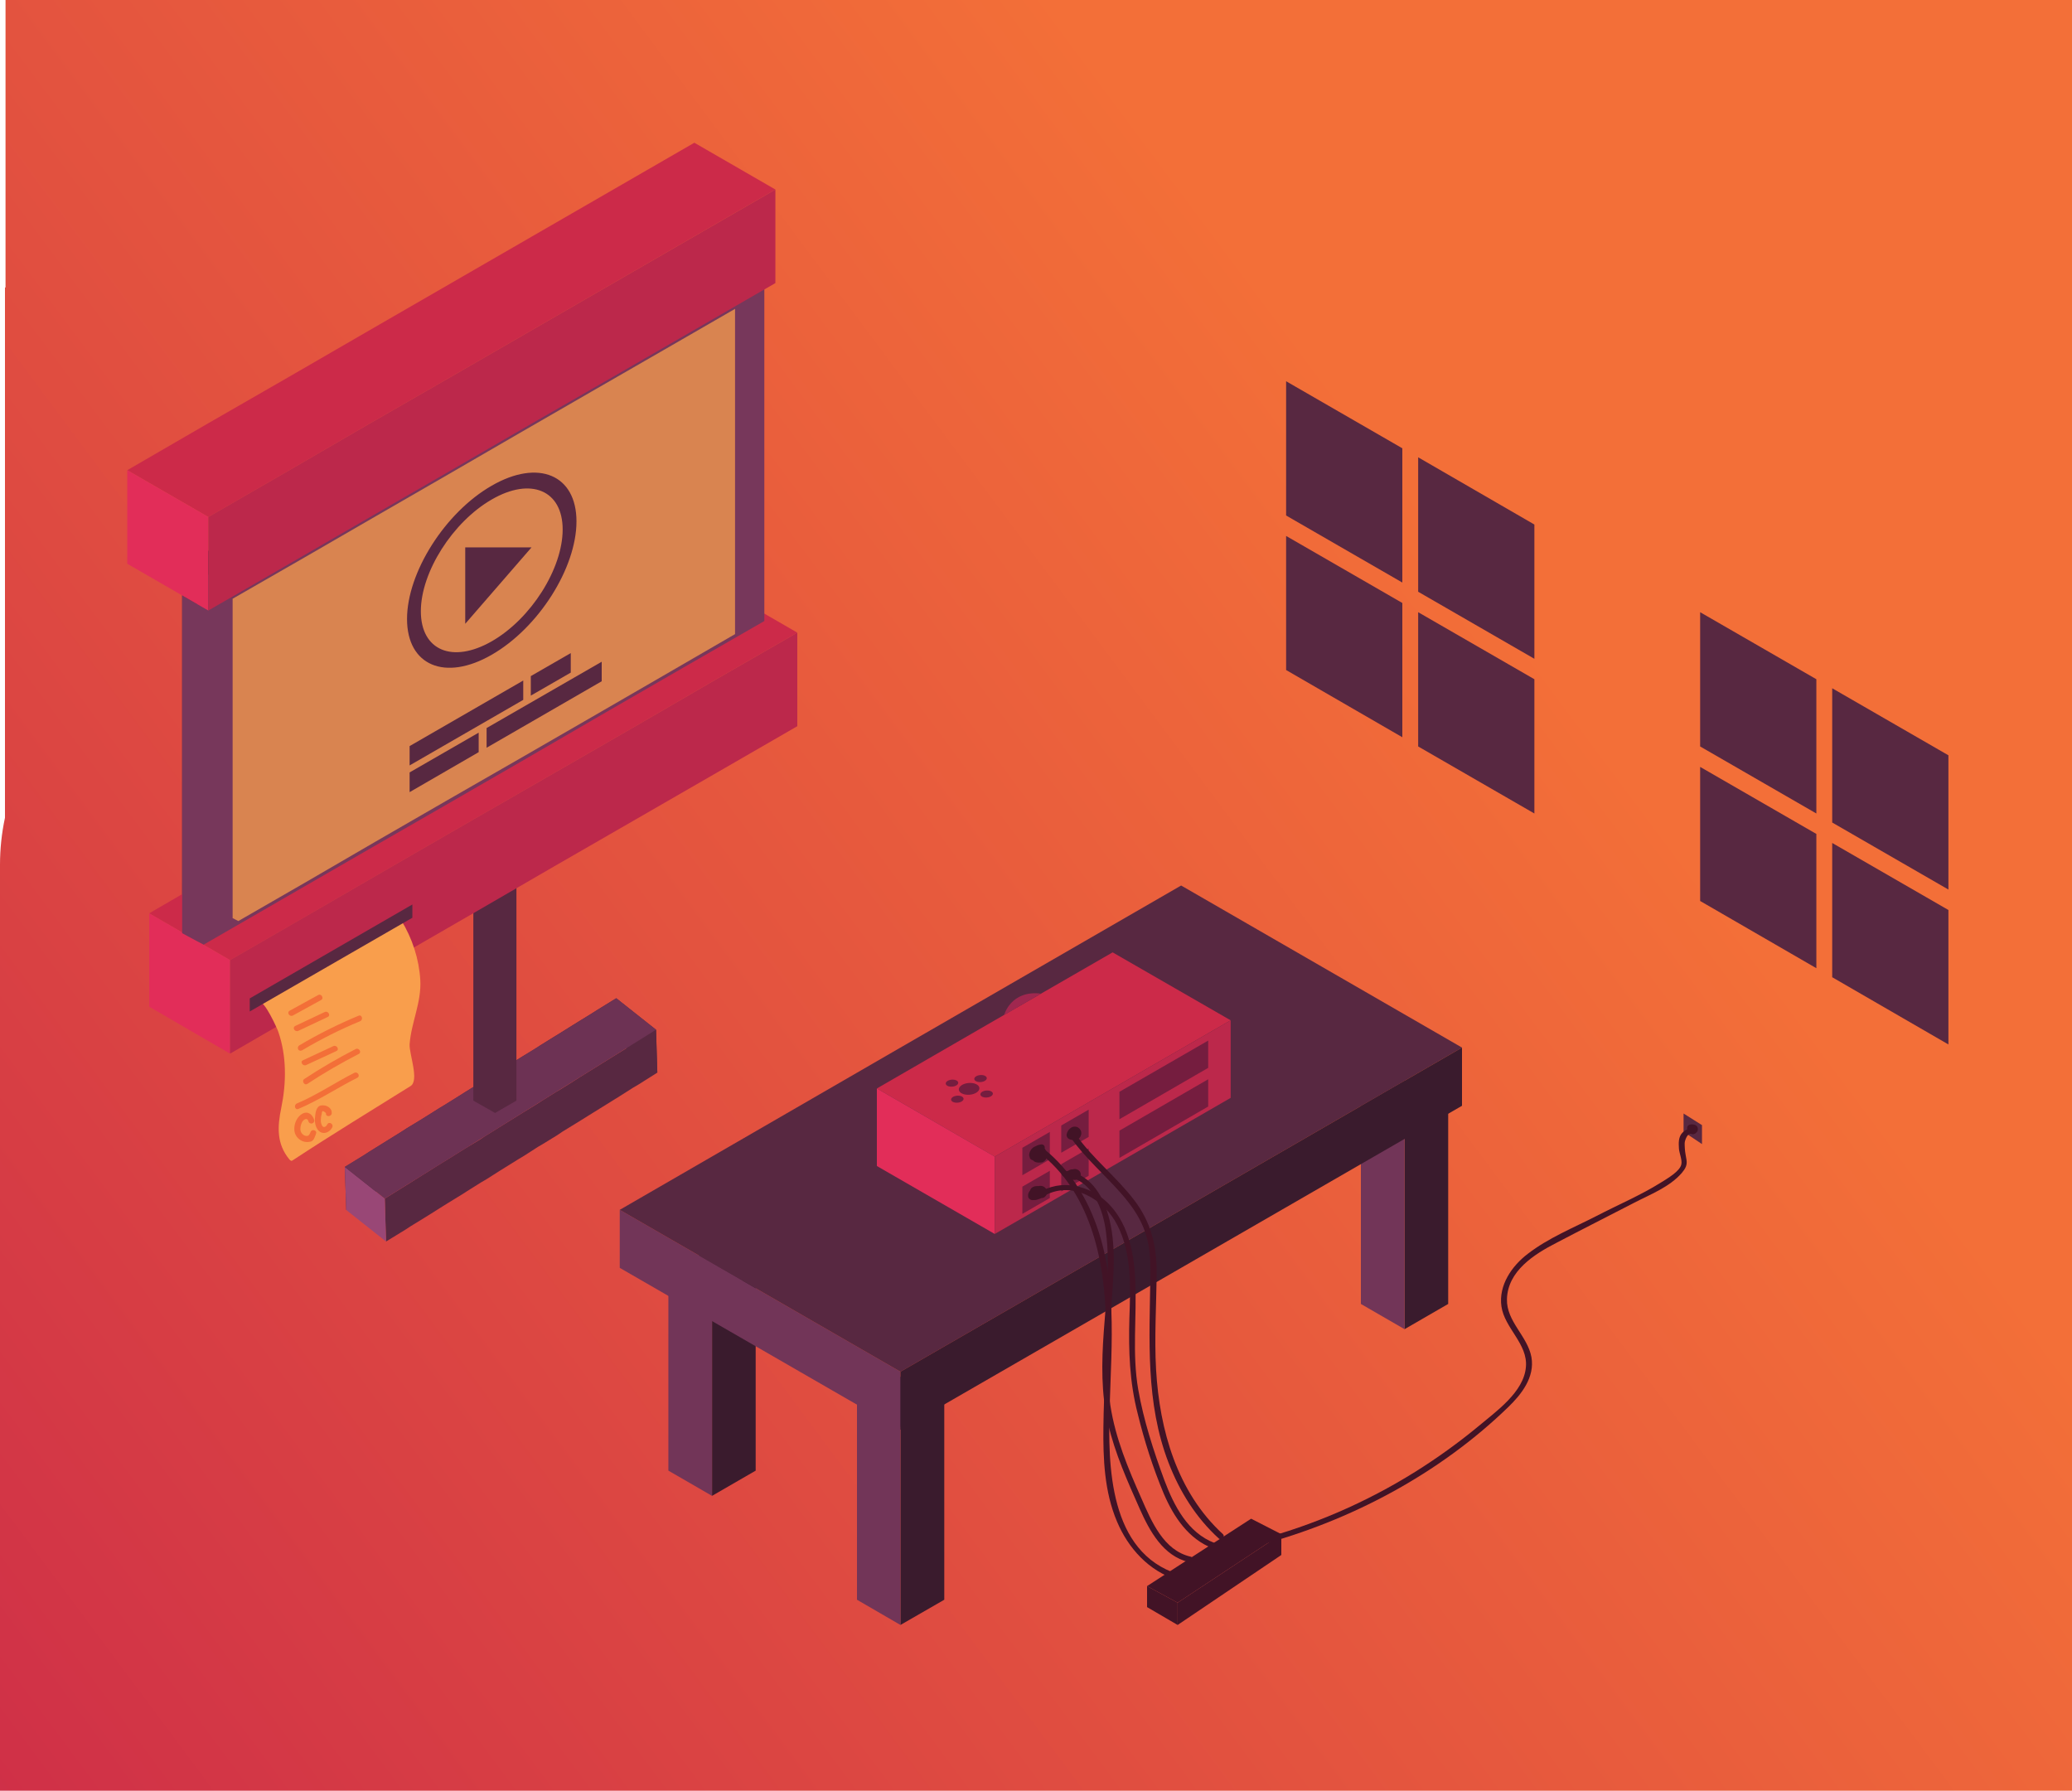 <?xml version="1.0" encoding="utf-8"?>
<!-- Generator: Adobe Illustrator 23.0.0, SVG Export Plug-In . SVG Version: 6.00 Build 0)  -->
<svg version="1.1" id="Layer_1" xmlns="http://www.w3.org/2000/svg" xmlns:xlink="http://www.w3.org/1999/xlink" x="0px" y="0px"
	 viewBox="0 0 1125 972.3" style="enable-background:new 0 0 1125 972.3;" xml:space="preserve">
<style type="text/css">
	.st0{fill:url(#SVGID_1_);}
	.st1{fill:#582841;}
	.st2{fill:#994776;}
	.st3{fill:#6D3254;}
	.st4{fill:#CC2A49;}
	.st5{fill:#E22D59;}
	.st6{fill:#BC284B;}
	.st7{fill:#77375B;}
	.st8{opacity:0.75;fill:#F99E4C;enable-background:new    ;}
	.st9{fill:#3A1B2D;}
	.st10{fill:#723558;}
	.st11{fill:#A0274F;}
	.st12{fill:#751D3F;}
	.st13{fill:#421326;}
	.st14{fill:#F99E4C;}
	.st15{fill:#F36F38;}
</style>
<g>
	
		<linearGradient id="SVGID_1_" gradientUnits="userSpaceOnUse" x1="-136.917" y1="236.808" x2="803.196" y2="-463.223" gradientTransform="matrix(1 0 0 1 0 772)">
		<stop  offset="3.000000e-02" style="stop-color:#CC2A49"/>
		<stop  offset="1" style="stop-color:#F36F38"/>
	</linearGradient>
	<path class="st0" d="M3,0v156.1H2.7v287.9C0.9,452.4,0,460.9,0,469.5v502.8h1127V0H3z"/>
</g>
<g>
	<polygon class="st1" points="324.2,548.4 321.4,550.2 313.9,554.8 311,556.6 303.5,561.3 300.7,563 293.3,567.6 290.4,569.5 
		283,574 280.1,575.8 272.6,580.5 269.7,582.2 262.3,586.9 259.4,588.7 252,593.3 249.2,595.1 241.7,599.8 238.8,601.5 231.4,606.2 
		228.5,608 221,612.5 218.1,614.4 210.7,619 207.8,620.8 200.4,625.4 197.6,627.3 187.2,633.6 188,657 198.3,650.5 201.2,648.8 
		208.6,644.1 211.5,642.3 218.9,637.7 221.9,635.9 229.2,631.2 232.1,629.5 239.6,624.9 242.4,623 249.9,618.5 252.8,616.6 
		260.2,612 263.1,610.2 270.5,605.6 273.4,603.8 280.8,599.2 283.7,597.4 291.2,592.7 294,591 301.5,586.3 304.4,584.5 311.8,579.8 
		314.6,578.1 322.1,573.4 325,571.6 335.3,565.2 334.6,542 	"/>
	<polygon class="st1" points="345.9,565.5 343,567.4 335.5,572 332.6,573.8 325.2,578.4 322.3,580.2 314.9,584.8 312.1,586.6 
		304.6,591.3 301.7,593 294.2,597.7 291.4,599.5 283.9,604.1 281,605.9 273.6,610.5 270.7,612.3 263.3,616.9 260.5,618.8 253,623.3 
		250.1,625.1 242.6,629.8 239.8,631.5 232.3,636.2 229.4,638 222.1,642.6 219.2,644.4 208.9,650.8 209.6,674.1 219.9,667.8 
		222.8,665.9 230.3,661.3 233.2,659.5 240.5,654.9 243.4,653.1 250.9,648.5 253.7,646.7 261.2,642 264.1,640.3 271.5,635.6 
		274.4,633.8 281.8,629.2 284.8,627.4 292.1,622.7 295,621 302.5,616.4 305.3,614.5 312.8,609.9 315.7,608.1 323.1,603.5 326,601.7 
		333.4,597.1 336.3,595.3 343.7,590.6 346.6,588.9 356.9,582.4 356.2,559.1 	"/>
	<polygon class="st2" points="187.2,633.6 208.9,650.8 209.6,674.1 188,657 	"/>
	<polygon class="st1" points="335.3,565.2 356.9,582.4 356.2,559.1 334.6,542 	"/>
	<polygon class="st3" points="187.2,633.6 208.9,650.8 356.2,559.1 334.6,542 	"/>
	<polygon class="st1" points="362.8,154.8 318.8,180.2 274.8,205.7 230.8,231.1 186.8,256.4 142.9,281.8 98.9,307.3 98.9,356.8 
		98.9,358 98.9,406.3 98.9,407.5 98.9,455.9 98.9,457.2 98.9,506.7 142.9,481.3 186.8,455.9 230.8,430.5 274.8,405.1 318.8,379.7 
		362.8,354.3 406.8,328.9 406.8,279.4 406.8,278.1 406.8,229.8 406.8,228.6 406.8,180.2 406.8,179 406.8,129.5 	"/>
	<polygon class="st1" points="268.8,440.6 257,447.3 257,457.9 257,460.8 257,468.4 257,471.3 257,479 257,481.9 257,489.4 
		257,492.3 257,499.9 257,502.9 257,510.5 257,513.4 257,521 257,523.9 257,531.6 257,534.5 257,542.1 257,545 257,552.5 257,555.6 
		257,563.1 257,566 257,573.6 257,576.5 257,584.1 257,587.1 257,597.6 268.8,604.3 280.4,597.6 280.4,587.1 280.4,584.1 
		280.4,576.5 280.4,573.6 280.4,566 280.4,563.1 280.4,555.6 280.4,552.5 280.4,545 280.4,542.1 280.4,534.5 280.4,531.6 
		280.4,523.9 280.4,521 280.4,513.4 280.4,510.5 280.4,502.9 280.4,499.9 280.4,492.3 280.4,489.4 280.4,481.9 280.4,479 
		280.4,471.3 280.4,468.4 280.4,460.8 280.4,457.9 280.4,447.3 	"/>
	<polygon class="st4" points="388.9,318.1 345,343.5 300.9,368.8 256.9,394.3 212.9,419.7 168.9,445 124.9,470.4 81,495.9 
		124.9,521.3 168.9,495.9 212.9,470.4 256.9,445 300.9,419.7 345,394.3 388.9,368.8 432.9,343.5 	"/>
	<polygon class="st5" points="81,495.9 81,546.6 124.9,572.1 124.9,521.3 	"/>
	<polygon class="st6" points="388.9,368.8 345,394.3 300.9,419.7 256.9,445 212.9,470.4 168.9,495.9 124.9,521.3 124.9,572.1 
		168.9,546.6 212.9,521.3 256.9,495.9 300.9,470.4 345,445 388.9,419.7 432.9,394.3 432.9,343.5 	"/>
	<polygon class="st7" points="98.9,323.3 98.9,506.7 107.1,511.1 107.1,328 	"/>
	<polygon class="st7" points="371,163.1 327,188.5 283.1,213.9 239.1,239.3 195.1,264.7 151.1,290.2 107.1,315.5 107.1,328 
		107.1,511.1 110.6,512.9 151.3,489.4 195.1,464.1 239.1,438.8 283.1,413.4 327,387.9 371,362.5 415,337.2 415,287.6 415,286.3 
		415,238 415,236.8 415,188.5 415,187.3 415,137.7 	"/>
	<polygon class="st8" points="360.1,190.2 321.2,212.6 282.2,235.1 243.2,257.7 204.2,280.2 165.3,302.7 126.3,325.1 126.3,336.2 
		126.3,498.5 129.4,500.1 165.5,479.3 204.2,456.8 243.2,434.3 282.2,411.9 321.2,389.4 360.1,366.9 399.1,344.3 399.1,300.4 
		399.1,299.4 399.1,256.5 399.1,255.5 399.1,212.6 399.1,211.6 399.1,167.7 	"/>
	<polygon class="st4" points="377,77.5 333,102.9 289,128.3 245,153.7 201,179.1 157.1,204.5 113.1,229.8 69.1,255.3 113.1,280.7 
		157.1,255.3 201,229.8 245,204.5 289,179.1 333,153.7 377,128.3 421,102.9 	"/>
	<polygon class="st5" points="69.1,255.3 69.1,306.1 113.1,331.5 113.1,280.7 	"/>
	<polygon class="st6" points="377,128.3 333,153.7 289,179.1 245,204.5 201,229.8 157.1,255.3 113.1,280.7 113.1,331.5 157.1,306.1 
		201,280.7 245,255.3 289,229.8 333,204.5 377,179.1 421,153.7 421,102.9 	"/>
	<polygon class="st1" points="698.3,207 698.3,279.9 761.4,316.3 761.4,243.4 	"/>
	<polygon class="st1" points="698.3,291 698.3,363.8 761.4,400.3 761.4,327.4 	"/>
	<polygon class="st1" points="770,248.3 770,321.3 833.1,357.7 833.1,284.8 	"/>
	<polygon class="st1" points="770,332.4 770,405.3 833.1,441.7 833.1,368.8 	"/>
	<polygon class="st1" points="923.1,332.4 923.1,405.3 986.2,441.7 986.2,368.8 	"/>
	<polygon class="st1" points="923.1,416.4 923.1,489.2 986.2,525.7 986.2,452.8 	"/>
	<polygon class="st1" points="994.8,373.7 994.8,446.6 1057.9,483 1057.9,410.1 	"/>
	<polygon class="st1" points="994.8,457.7 994.8,530.6 1057.9,567.1 1057.9,494.1 	"/>
	<path class="st1" d="M267,355.5c-25.3,14.6-46,5.9-46-19.4s20.7-57.9,46-72.4c25.3-14.6,46-5.9,46,19.4S292.4,340.9,267,355.5z
		 M267,271.2c-21.2,12.2-38.5,39.4-38.5,60.7s17.2,28.5,38.5,16.3s38.5-39.4,38.5-60.7C305.5,266.2,288.2,258.9,267,271.2L267,271.2
		z"/>
	<polygon class="st1" points="288.6,297.2 252.6,297.2 252.6,338.7 	"/>
	<polygon class="st1" points="284.1,380 222.4,415.6 222.4,405.1 284.1,369.5 	"/>
	<polygon class="st1" points="309.9,365.2 288.2,377.7 288.2,367.1 309.9,354.6 	"/>
	<polygon class="st1" points="259.9,408.4 222.4,430.1 222.4,419.4 259.9,397.8 	"/>
	<polygon class="st1" points="326.7,369.9 264.2,406 264.2,395.3 326.7,359.3 	"/>
	<polygon class="st1" points="488.9,747.5 512.7,761.2 488.9,774.9 465.3,761.2 	"/>
	<polygon class="st9" points="512.7,761.2 512.7,788.6 512.7,813.8 512.7,816 512.7,841.2 512.7,868.6 488.9,882.3 488.9,854.9 
		488.9,829.7 488.9,827.5 488.9,802.3 488.9,774.9 	"/>
	<polygon class="st10" points="488.9,774.9 488.9,802.3 488.9,827.5 488.9,829.7 488.9,854.9 488.9,882.3 465.3,868.6 465.3,841.2 
		465.3,816 465.3,813.8 465.3,788.6 465.3,761.2 	"/>
	<polygon class="st1" points="386.6,677.4 410.3,691.1 386.6,704.8 362.9,691.1 	"/>
	<polygon class="st9" points="410.3,691.1 410.3,718.5 410.3,743.7 410.3,745.9 410.3,771.1 410.3,798.5 386.6,812.2 386.6,784.8 
		386.6,759.6 386.6,757.4 386.6,732.2 386.6,704.8 	"/>
	<polygon class="st10" points="386.6,704.8 386.6,732.2 386.6,757.4 386.6,759.6 386.6,784.8 386.6,812.2 362.9,798.5 362.9,771.1 
		362.9,745.9 362.9,743.7 362.9,718.5 362.9,691.1 	"/>
	<polygon class="st1" points="762.6,586.9 786.3,600.6 762.6,614.3 738.9,600.6 	"/>
	<polygon class="st9" points="786.3,600.6 786.3,628 786.3,653.2 786.3,655.4 786.3,680.6 786.3,708 762.6,721.7 762.6,694.3 
		762.6,669.1 762.6,666.9 762.6,641.7 762.6,614.3 	"/>
	<polygon class="st10" points="762.6,614.3 762.6,641.7 762.6,666.9 762.6,669.1 762.6,694.3 762.6,721.7 738.9,708 738.9,680.6 
		738.9,655.4 738.9,653.2 738.9,628 738.9,600.6 	"/>
	<polygon class="st10" points="336.5,656.9 336.5,688.4 488.9,776.3 488.9,744.8 	"/>
	<polygon class="st1" points="641.3,480.8 488.9,568.8 336.5,656.9 488.9,744.8 641.3,656.9 793.8,568.8 	"/>
	<polygon class="st9" points="641.3,656.9 488.9,744.8 488.9,776.3 641.3,688.4 793.8,600.4 793.8,568.8 	"/>
	<polygon class="st4" points="604.1,517.1 540.1,554 476.1,591 540.1,628 604.1,591 668.2,554 	"/>
	<polygon class="st5" points="476.1,591 476.1,633.1 540.1,670 540.1,628 	"/>
	<polygon class="st6" points="604.1,591 540.1,628 540.1,670 604.1,633.1 668.2,596.1 668.2,554 	"/>
	<path class="st11" d="M545.2,551.1c0,0,3.6-13.6,20-11.6L545.2,551.1z"/>
	<polygon class="st12" points="570,629.5 555.1,638.1 555.1,623.2 570,614.6 	"/>
	<polygon class="st12" points="591.1,617.3 576.2,625.9 576.2,611.1 591.1,602.5 	"/>
	<polygon class="st12" points="591.1,638.4 576.2,646.9 576.2,632.1 591.1,623.5 	"/>
	<polygon class="st12" points="656,579.8 607.8,607.7 607.8,592.8 656,565 	"/>
	<polygon class="st12" points="656,600.8 607.8,628.7 607.8,613.9 656,586 	"/>
	<polygon class="st12" points="570,650.5 555.1,659.1 555.1,644.3 570,635.7 	"/>
	
		<ellipse transform="matrix(0.997 -8.194157e-02 8.194157e-02 0.997 -46.181 45.577)" class="st12" cx="532.2" cy="585.4" rx="3.4" ry="1.9"/>
	
		<ellipse transform="matrix(0.997 -8.194157e-02 8.194157e-02 0.997 -47.142 44.586)" class="st12" cx="519.6" cy="596.6" rx="3.4" ry="1.9"/>
	
		<ellipse transform="matrix(0.997 -8.194157e-02 8.194157e-02 0.997 -46.437 44.318)" class="st12" cx="516.7" cy="587.9" rx="3.4" ry="1.9"/>
	
		<ellipse transform="matrix(0.997 -7.967865e-02 7.967865e-02 0.997 -45.62 44.565)" class="st12" cx="535.6" cy="593.9" rx="3.4" ry="1.9"/>
	
		<ellipse transform="matrix(0.997 -8.194157e-02 8.194157e-02 0.997 -46.661 45.086)" class="st12" cx="526" cy="591" rx="5.6" ry="3.2"/>
	<path class="st13" d="M581.3,617.6c8,11.3,18.5,20.2,27.5,30.5c4.9,5.6,9.3,11.6,12.1,18.6c3.4,8.3,3.9,17.2,3.7,26.2
		c-0.5,34.3-2.7,68.8,9.9,101.4c6,15.5,14.8,29.7,27.2,41c1.5,1.3,3.7-0.8,2.3-2.3c-24.9-22.8-34.4-56.6-36.3-89.3
		c-1-17.6,0.2-35.2,0.3-52.7c0.1-14.7-3.2-27.7-12.2-39.4c-9.7-12.7-22.5-22.5-31.7-35.6C582.9,614.4,580.2,616,581.3,617.6
		L581.3,617.6z"/>
	<path class="st13" d="M564.1,625.7c27.4,21.1,35.5,57.1,36.3,89.9c0.5,19.7-1.1,39.4-1.3,59.2c-0.2,17.2,0.5,35.2,7.4,51.4
		c6.1,14.5,17.3,26.8,32.6,31.6c2,0.6,2.8-2.4,0.8-3c-37.8-11.8-38.4-58.9-37.4-91.1c1-34.5,4.4-70.2-8.9-102.9
		c-6-14.8-15.2-28-27.8-37.8C564.2,621.8,562.6,624.5,564.1,625.7L564.1,625.7z"/>
	<path class="st13" d="M567.7,648.9c14.9-7.8,31.8,2.4,38.8,16c8.1,15.5,7.3,34,6.7,51c-0.5,17.6,0.1,34.5,4.5,51.6
		c3.6,14.8,8.3,29.5,14.2,43.6c5.5,12.7,13.4,24.6,26.8,29.7c1.9,0.7,2.7-2.4,0.8-3c-14.6-5.5-22.1-20.3-27.3-34.1
		c-5.9-16-11.3-32.6-14.2-49.3c-3.4-19.6-0.7-39.2-1.6-59c-0.6-14.2-3.4-29.4-13.1-40.3c-9.1-10.4-24.7-15.3-37.4-8.6
		C564.3,647.1,565.9,649.8,567.7,648.9L567.7,648.9z"/>
	<path class="st13" d="M578.1,638.9c14.6,0.8,20.9,17.6,22.4,30.1c2.3,17.9,0.1,36-1.2,54c-1.2,16.8-1.5,33.7,2.4,50.3
		c3.7,15.9,10.5,31,17.1,45.9c5.4,12.1,12.7,25.7,26.8,29c2,0.4,2.8-2.6,0.8-3c-14.7-3.4-21.2-19.2-26.7-31.7
		c-7.2-16.2-14.1-32.7-16.8-50.3c-2.7-18.3-0.7-36.7,0.6-55c1.1-15.7,2.7-32.8-1.7-48.2c-3.2-11.6-10.7-23.5-23.9-24.2
		C576,635.7,576,638.8,578.1,638.9L578.1,638.9z"/>
	<polygon class="st13" points="679.3,824.6 622.8,861.2 639.4,870.2 695.7,833 	"/>
	<polygon class="st13" points="622.8,861.2 622.8,872.6 639.4,882.3 639.4,870.2 	"/>
	<polygon class="st13" points="695.7,833 695.7,844.3 639.4,882.3 639.4,870.2 	"/>
	<path class="st13" d="M565.2,621.4c-2.8,0.4-5.7,2.1-5.5,5.3c0.2,2.9,3.6,4.2,6.1,3.1c1.5-0.6,1.6-2.1,1.8-3.5
		c0.2-1.5,0.3-2.7-1.2-3.3c-2.5-0.8-5.3,0.2-6.7,2.4c-0.7,1-0.9,2.4-0.5,3.5c0.7,1.2,2.4,1.3,3.6,1.2c1.2,0,2.4-0.8,2.8-2.1
		c0.3-1.5-0.4-2.9-1.7-3.6c-3.2-1.8-4.5,3.4-3.1,5.5c0.8,1.2,2.7,1.5,4,1.3c1.5,0,2.7-0.8,3.3-2.1c1.7-3.5-3-5.4-5.7-4.6
		c-1.5,0.3-2.4,1.7-2.4,3.1c0.2,1.9,2,2.8,3.6,3l0.4-3.1c-0.5,0-1.7-0.1-1.9-0.6c0.1-0.6,0.4-1.2,1-1.6c2-0.2,2-3.4,0-3.1
		c-2.3,0.3-4,2.3-4.3,4.6c-0.2,2.6,2.8,3.9,5,3.9c1.8,0,2.3-2.8,0.4-3.1c-0.1,0-1.1-0.3-1.2-0.3l-0.2,0.4l0.2-0.1
		c0.4,0.1,1.6-0.4,1.9,0.1c0.2,0.4-0.7,0.3-1,0.3s-0.9-0.2-0.7,0.1c0-0.5,0-0.9,0.1-1.5l-1,0.6c0.2-0.3,0.2-0.4,0-0.4
		c-0.2,0-0.5,0-0.7,0h0c0.3,0.6,0.5,0.7,0.6,0.4c0.1-0.1,0.2-0.4,0.4-0.6c0.6-0.7,2-1.3,2.9-0.8l-0.7-0.9c0,0.7-0.1,1.5-0.3,2.1
		c0.4-0.2,0.3-0.3-0.1-0.2H564c-0.3,0-0.8,0-0.9-0.2c-0.3-0.5,0.3-1.2,0.6-1.5c0.7-0.4,1.7-0.7,2.5-0.8
		C568.1,624,567.3,621,565.2,621.4L565.2,621.4z"/>
	<path class="st13" d="M582.8,616c-0.2-0.1-0.4-0.1-0.7-0.1c0.1,0.2,0.2,0.3,0.3,0.5c0.1,0,0.3-0.4,0.3-0.5c0.2-0.3,0.8-1.1,1.1-0.9
		c0.2,0.2,0.2,0.6,0,0.8h-0.1c-0.4,0.3-0.3-0.2-0.2,0.5c0,0.3,0,0.5,0.1,0.3l0.1-0.1c0-0.1,0.1-0.1,0.1-0.1c0.4-0.2,0.2-0.5-0.8-0.9
		l0.4-0.7c-0.2,0.2-0.6,0.3-0.8,0.4c-0.2,0.1-0.3-0.1-0.2,0.1c-1-1.8-3.8-0.1-2.7,1.6c0.8,1.2,2.4,1.9,3.7,1.3
		c1.3-0.3,3-1.2,2.8-2.9c-0.6-3.5-5.9-1.9-5.7,1.2c0.2,1.5,1.5,2.6,3,2.5c1.5,0,2.8-0.9,3.3-2.3c0.8-1.8,0-3.8-1.8-4.7
		c-0.9-0.4-2.1-0.4-3.1,0.1c-1.5,0.8-2.5,2.3-2.8,3.9c-0.1,1.7,1.2,2.7,2.8,2.9c0.8,0.2,1.7-0.3,2-1.1
		C584.1,617.1,583.7,616.3,582.8,616L582.8,616z"/>
	<path class="st13" d="M565.2,644.4c-0.9,0.2-1.8,0.7-2.3,1.5c-0.4,0.7-0.5,1.6-0.3,2.4c0.5,1.6,2.2,2.5,3.7,2.1l0,0
		c0.2-0.1,0.3-0.1,0.5-0.2c1.6-0.9,2.2-2.9,1.3-4.5c-0.9-1.6-2.8-2.2-4.5-1.6c-0.8,0.2-1.3,1.1-1.1,2c0.2,0.8,1.1,1.3,2,1
		c0,0,0.5-0.2,0.2-0.1h0.3c-0.2,0,0.2,0.1,0.1,0c0,0,0.4,0.2,0.2,0.1c-0.2-0.1,0-0.1,0,0c0,0.1,0.1,0.1,0,0l0,0l0,0
		c-0.1,0.3,0.1-0.1-0.1,0.2c0.1-0.1-0.1,0,0,0h0.3c-0.1-0.1-0.1,0,0,0c-0.1-0.3,0,0.2-0.1-0.2c0,0,0.1,0.3,0,0.1c0-0.2,0,0.2,0,0.2
		s-0.4,0.1,0.1,0c-0.2,0,0.4-0.1,0.3-0.1c0.8-0.3,1.2-1.1,1-2c-0.2-0.8-1.1-1.3-2-1L565.2,644.4z"/>
	<path class="st13" d="M563.1,644.9c-1.9-0.2-3.6,0.8-4.5,2.5c-0.5,0.9-0.5,2-0.2,2.9c0.5,0.9,1.6,1.5,2.6,1.3
		c1.7,0.1,3.8-0.4,4.4-2.3c0.3-1,0-2.2-0.9-2.8c-0.9-0.6-2.2-0.3-3.2-0.1l1.3,2.4c0.4-0.6,1-0.7,1.7-1.1c0.9-0.5,1.2-1.7,0.8-2.6
		c-0.9-1.7-3.7-1.2-5-0.1c-1.2,1.2-1.3,3.2-0.3,4.7c1.2,1.5,3.2,1.9,5,1.1c0.8-0.3,1.2-1.1,1-2c-0.2-0.8-1.1-1.2-2-1
		c-0.4,0.2-1.5,0.5-1.8-0.1c-0.1-0.2,0-0.4,0.2-0.5l0,0c0.1,0,0.2,0,0.3,0l-0.6-0.5l0.1,0.1l-0.2-0.8v0.2l0.2-0.8
		c0.4-0.3,0.5-0.3,0.1-0.2l-0.4,0.2c-0.3,0.1-0.6,0.3-0.8,0.5c-0.5,0.4-0.9,0.9-1.3,1.5c-0.4,0.7-0.2,1.7,0.5,2.2l0,0
		c0.2,0.1,0.5,0.2,0.8,0.2c0.7-0.1,1.5-0.2,2.2-0.2l-0.8-0.2c-0.4-0.4-0.4-0.7-0.1-0.9l-0.2,0.1c-0.1,0-0.2,0-0.3,0.1
		c-0.2,0-0.5,0-0.7,0h-0.5c0.3,0.6,0.4,0.8,0.5,0.5c0.1-0.3,0.3-0.6,0.6-0.8c0.3-0.2,0.7-0.3,1.1-0.2c0.8,0,1.6-0.7,1.6-1.6
		C564.6,645.7,564,644.9,563.1,644.9L563.1,644.9z"/>
	<path class="st13" d="M580.6,638.5c0.5-0.2,1.1-0.2,1.8-0.3c0.2,0,0.7,0.1,0.9,0c0.3,0.1,0.3,0,0-0.3c-0.1-0.1-0.1-0.2-0.2-0.3
		l0.1-0.1c-0.1,0-0.3,0-0.4,0c-0.2,0-0.4-0.1-0.6-0.1c-0.6,0,0.1-0.5,0,0.5l-0.2,0.8c0.3-0.3,0.6-0.6,1-0.8c0.1-0.1,0.5-0.1,0.4-0.1
		v-0.2c0.4-0.5,0.4-0.6,0-0.5c-0.3,0-0.5,0-0.8,0.1h-0.8c-0.3,0-0.9-0.3-0.5,0.1l0.4,0.7l-0.1-0.2v0.8c0-0.2,0.4-0.6,0.6-0.6
		c2.1,0,2.1-3.1,0-3.1c-1.5,0.1-2.7,0.9-3.3,2.2c-0.9,1.6,0.1,2.9,1.8,3.2c1.6,0.3,3.2,0.2,4.7-0.3c1.2-0.7,1.8-2.3,1.1-3.5v-0.1
		c-0.7-1.2-2.2-1.9-3.6-1.6c-1.3,0.3-2.6,1.1-3.3,2.4c-1.7,3.2,4.3,4.4,6.1,2.7c1.1-1,1.3-2.7,0.3-3.9l-0.1-0.1
		c-1.3-1.2-4-0.8-5.6-0.3C577.9,636,578.7,639,580.6,638.5L580.6,638.5z"/>
	<polygon class="st1" points="914.1,604.6 924.1,610.9 924.1,621.2 914.1,614.5 	"/>
	<path class="st13" d="M683.3,839.1c50-13.3,98.1-38.8,135.4-74.9c7.4-7.1,14.7-16.4,12.8-27.3c-2.1-11.5-13.6-19.3-13.3-31.5
		c0.4-15.3,14.8-24.4,26.9-30.6c13.9-7.3,28-14.4,41.9-21.6c8.8-4.6,19.5-8.6,26.2-16.4c2-2.4,2.9-4.2,2.5-7c-0.3-2.1-0.8-4-0.9-6.1
		c-0.1-1-0.1-2.1-0.1-3.1c0.1-1.5,1.6-5.8,3.8-4.9c1.9,0.8,3.4-1.9,1.6-2.7c-2.2-0.9-5.1,0.4-6.6,2c-2.3,2.3-2.1,5.8-1.9,8.8
		c0.2,2.4,1.8,6,1.3,8.3c-0.6,3.8-7.8,7.9-10.8,9.8c-11.1,7-23.5,12.2-35.2,18.3c-12.5,6.4-26.3,12-37.4,20.6
		c-8.7,6.6-15.9,17.1-14.3,28.5c1.7,11.9,14.4,20.3,13.3,32.9c-1.1,13.7-16.3,24.2-25.9,32.3c-10.9,9-22.3,17.2-34.3,24.7
		c-26.6,16.6-55.5,29.1-85.9,37.1c-0.8,0.2-1.3,1.1-1.1,2C681.6,839,682.4,839.4,683.3,839.1L683.3,839.1z"/>
	<path class="st13" d="M919.4,612.1C919.5,612.2,919.5,612.1,919.4,612.1l0.2,0.7v-0.1l-0.4,1.1l0,0l-0.7,0.4h0.3
		c0.1,0.1,0.2,0.1,0.1,0c-0.2-0.2-0.2-0.5,0-0.7c-0.2-0.5-0.1-0.8,0.3-0.9c0.1,0,0.2,0,0.4,0c-0.1-0.1-0.2-0.1-0.2-0.2
		c0.1,0.1,0,0-0.1-0.1v0.4l-0.4,0.7c-0.6,0.2-0.7,0.3-0.3,0.2h0.6c0-0.1-0.2-0.1-0.2-0.2c-0.3-0.5,0.2-1.5,0.8-1.2
		c-0.8-0.2-1.8,0.3-2,1.1c-0.2,0.8,0.3,1.8,1.1,2l0,0c1.2,0.4,2.6-0.3,2.9-1.6c0,0,0,0,0-0.1c0.3-1.2-0.4-2.6-1.8-2.9
		c-1.1-0.4-2.5-0.3-3.4,0.4c-1,1-0.6,2.7,0.3,3.5c0.8,0.9,2.1,1.3,3.3,0.9c1-0.4,1.7-1.7,1.2-2.7l0,0c-0.1-0.2-0.2-0.4-0.3-0.5
		c-0.7-0.9-2-1.3-3.1-1.1c-0.7,0-1.3,0.5-1.6,1.2c-0.1,0.7,0.1,1.6,0.6,2.1c0.6,0.6,1.6,0.6,2.2,0l0,0
		C920,613.8,920,612.8,919.4,612.1L919.4,612.1z"/>
	<path class="st14" d="M217.8,499.6l-77.2,44.6c2.8-1.7,10.1,14.7,10.5,16c4.6,13.3,4.4,27.8,1.6,41.4c-2.1,10.1-2.6,19.4,4.4,27.9
		c0.3,0.4,0.7,0.7,1.1,0.8c0.3,0,0.6-0.2,0.9-0.4c21-13.8,42.5-26.9,63.8-40.2c4.9-3-0.8-17.5-0.5-22.7c0.9-11.9,6.5-22.7,5.8-34.9
		C227.5,520.7,223.9,509.5,217.8,499.6z"/>
	<polygon class="st1" points="135.6,549.2 223.9,498.3 223.9,491.1 135.6,542.1 	"/>
	<path class="st15" d="M159,551.4l15.3-8.4c1.8-0.9,0.2-3.7-1.6-2.7l-15.3,8.4C155.5,549.6,157.1,552.3,159,551.4z"/>
	<path class="st15" d="M162,559.7l15.9-7.5c1.9-0.8,0.2-3.6-1.6-2.7l-15.9,7.5C158.4,557.9,160.1,560.6,162,559.7z"/>
	<path class="st15" d="M164,570.3c10.1-6,20.6-11.3,31.5-15.8c1.9-0.8,1-3.8-0.8-3c-11.1,4.6-21.9,10-32.2,16.1
		c-0.7,0.4-1,1.3-0.6,2.2C162.3,570.5,163.2,570.7,164,570.3L164,570.3z"/>
	<path class="st15" d="M166.2,578.3l16.4-7.6c1.9-0.8,0.2-3.5-1.6-2.7l-16.5,7.7C162.7,576.4,164.4,579.1,166.2,578.3L166.2,578.3z"
		/>
	<path class="st15" d="M166.9,588.5c8.9-5.9,18.3-11.3,27.8-16.2c1.9-0.9,0.2-3.6-1.6-2.7c-9.5,4.9-18.9,10.3-27.8,16.2
		C163.6,586.8,165.2,589.6,166.9,588.5z"/>
	<path class="st15" d="M162,602.1c11.2-4.7,21.2-11.5,32-16.9c1.8-0.9,0.2-3.6-1.6-2.7c-10.5,5.3-20.2,12-31.1,16.6
		C159.3,599.9,160.1,602.9,162,602.1z"/>
	<path class="st15" d="M170.6,608.1c-0.9-3-3.5-5.1-6.6-3.3c-2.7,1.6-4.3,5.2-4.2,8.2c-0.1,3,1.9,5.7,4.7,6.7
		c1.3,0.5,2.9,0.5,4.4,0.1c1.6-0.6,2.1-2.7,2.7-4.3c0.7-1.9-2.4-2.7-3-0.8c-0.6,1.6-1.3,2.5-3.1,1.9c-1.5-0.6-2.4-2-2.4-3.5
		c0-1.3,0.3-2.7,0.9-3.8c0.8-1.5,2.9-2.8,3.5-0.4c0.2,0.8,1.1,1.3,2,1.1C170.3,609.7,170.9,608.9,170.6,608.1L170.6,608.1z"/>
	<path class="st15" d="M180.1,604.6c0.3-3.1-2.9-4.8-5.7-4.4c-3,0.5-3.2,4.7-3.4,7.1c-0.2,2.4,0.5,6,3,7.4c2.5,1.3,5.3-0.3,6.4-2.6
		c0.9-1.8-1.8-3.4-2.7-1.6c-0.5,1-1.7,2.1-2.7,0.9c-0.6-1-0.9-2.2-0.8-3.4c0-1.1,0.2-2.3,0.5-3.4c0-0.4,0.1-0.8,0.3-1.2
		c0.5-0.5,2,0.9,2,1.1C176.7,606.5,179.8,606.5,180.1,604.6z"/>
</g>
</svg>

